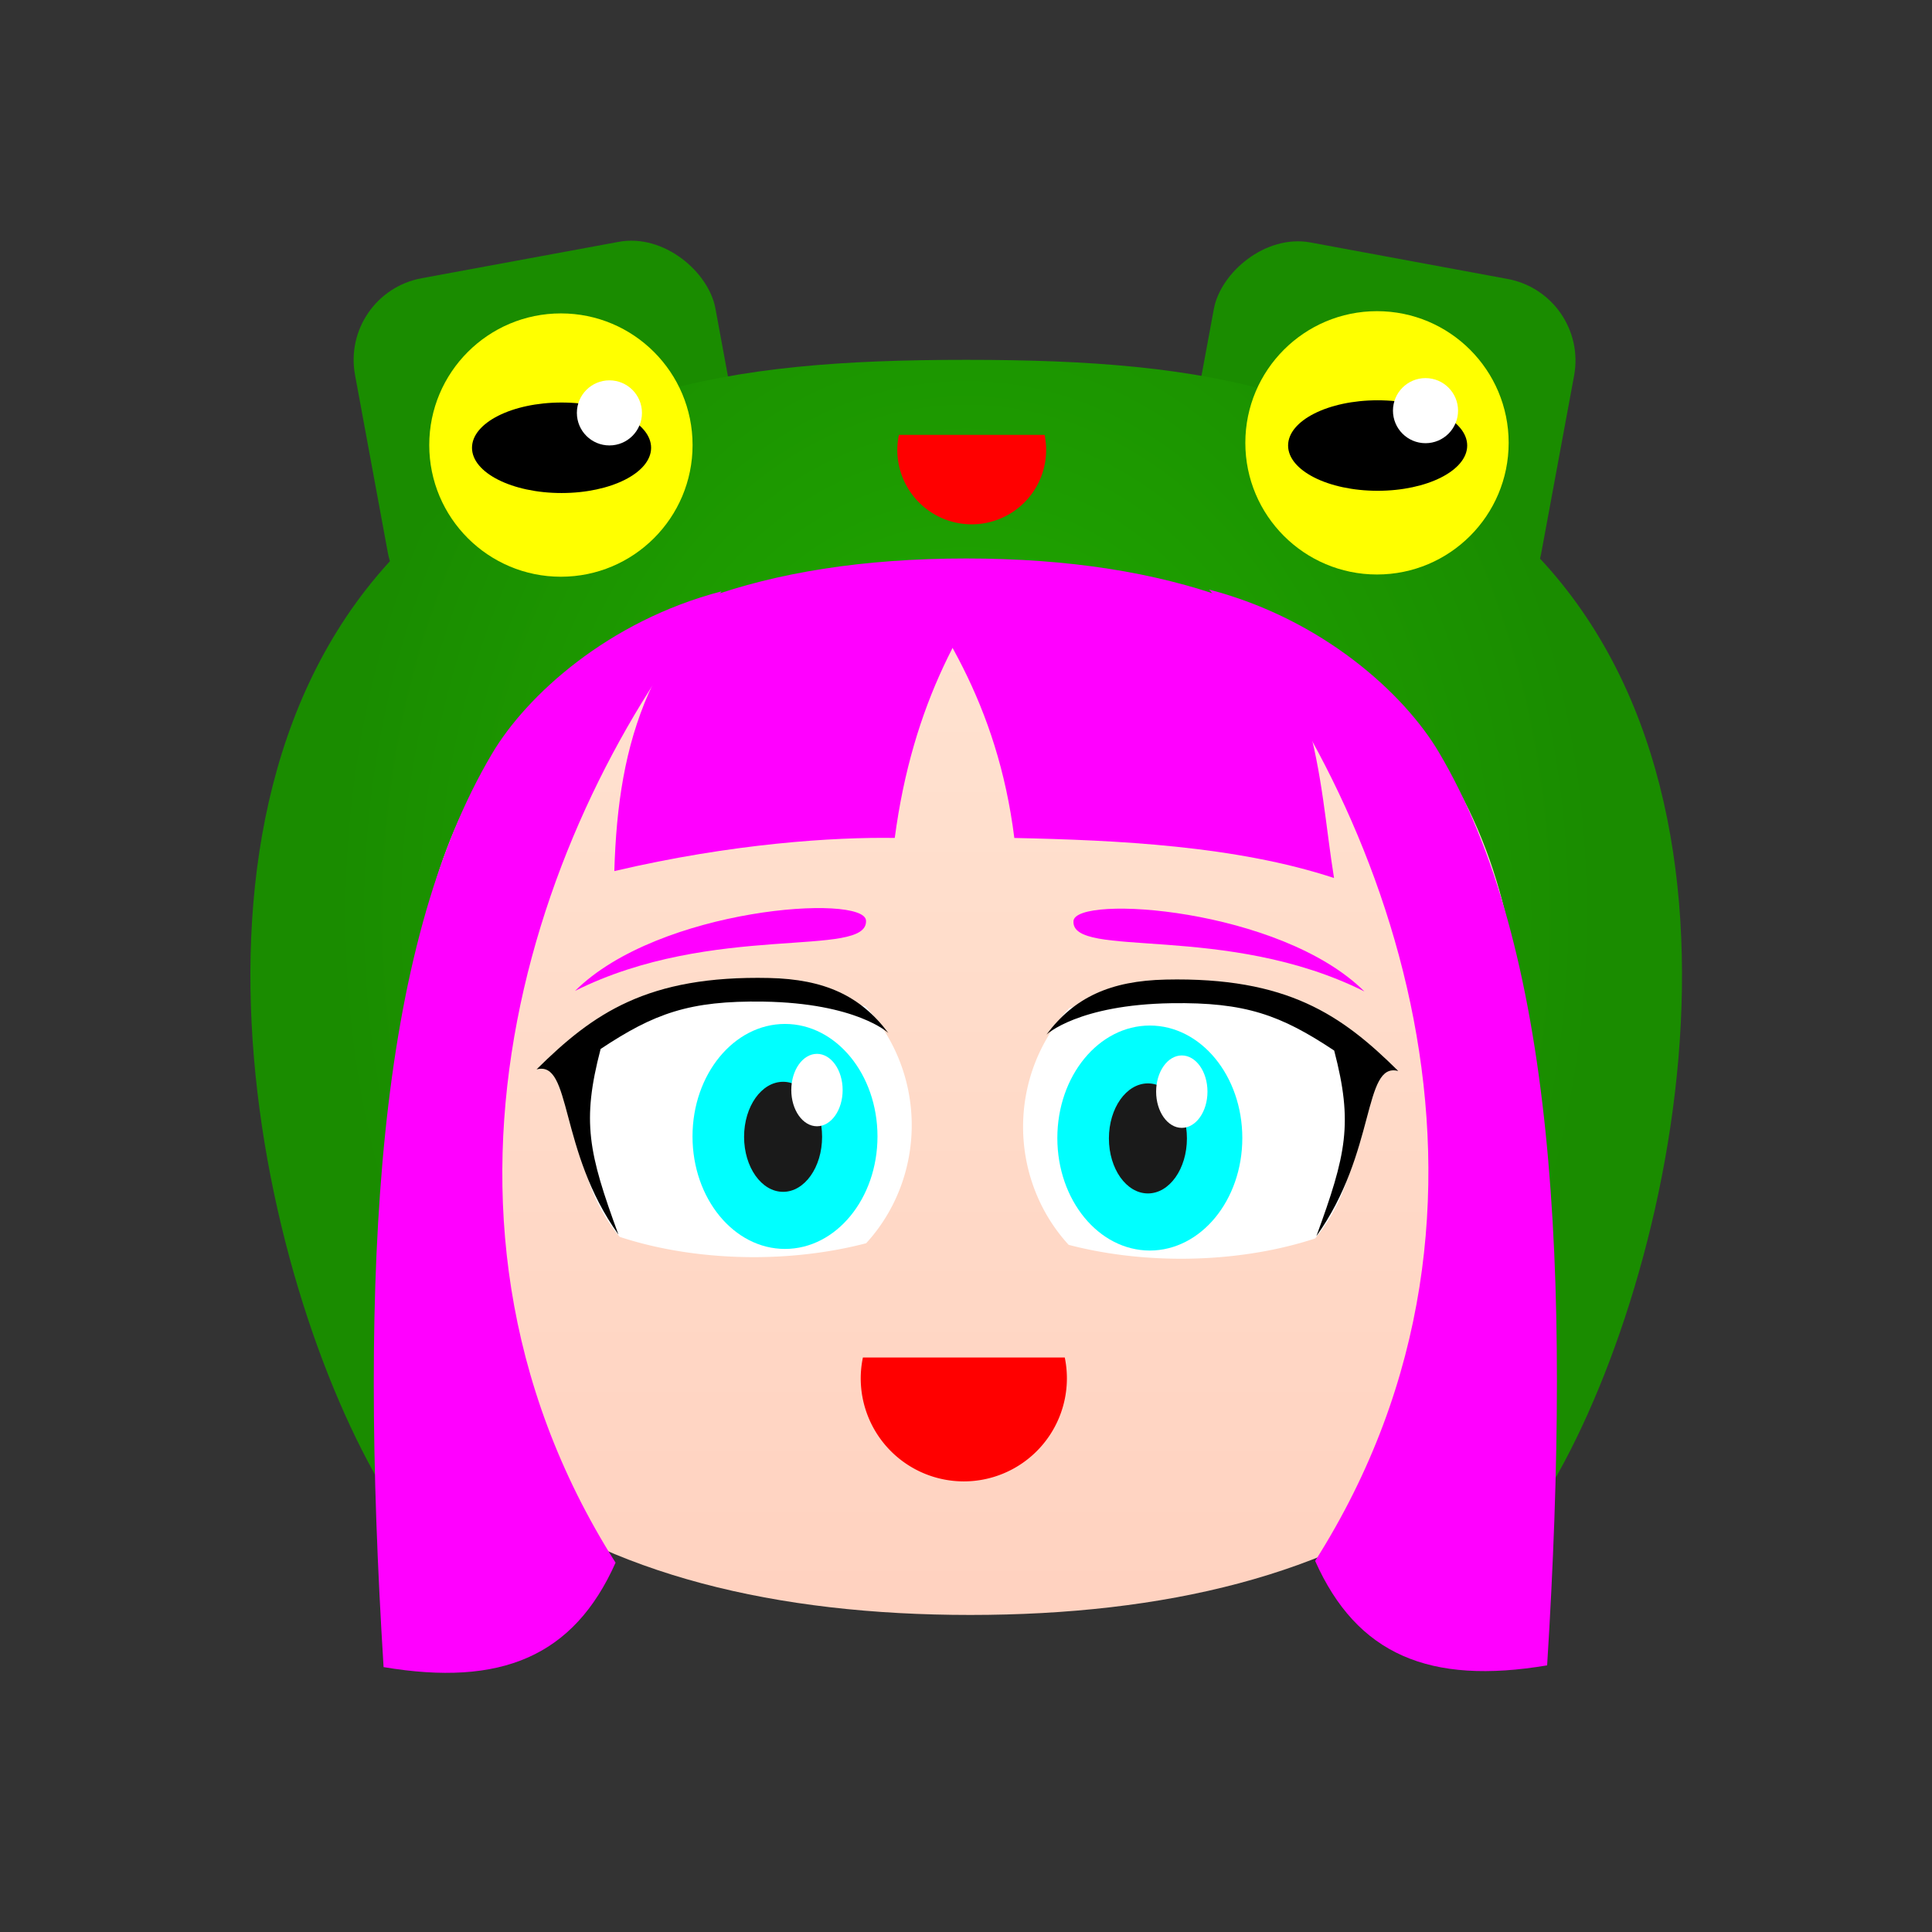 <?xml version="1.0" encoding="UTF-8" standalone="no"?>
<!-- Created with Inkscape (http://www.inkscape.org/) -->

<svg
   width="512"
   height="512"
   viewBox="0 0 135.467 135.467"
   version="1.1"
   id="svg5"
   inkscape:version="1.1.2 (0a00cf5339, 2022-02-04, custom)"
   sodipodi:docname="frog-girl-head.svg"
   xmlns:inkscape="http://www.inkscape.org/namespaces/inkscape"
   xmlns:sodipodi="http://sodipodi.sourceforge.net/DTD/sodipodi-0.dtd"
   xmlns:xlink="http://www.w3.org/1999/xlink"
   xmlns="http://www.w3.org/2000/svg"
   xmlns:svg="http://www.w3.org/2000/svg">
  <rect x="0" y="0" width="135.467" height="135.467" fill="#333333" stroke="none"/>
  <sodipodi:namedview
     id="namedview7"
     pagecolor="#ffffff"
     bordercolor="#666666"
     borderopacity="1.0"
     inkscape:pageshadow="2"
     inkscape:pageopacity="0.0"
     inkscape:pagecheckerboard="0"
     inkscape:document-units="mm"
     showgrid="false"
     units="px"
     width="100px"
     inkscape:zoom="1.5055415"
     inkscape:cx="167.04953"
     inkscape:cy="224.83605"
     inkscape:window-width="1920"
     inkscape:window-height="1029"
     inkscape:window-x="0"
     inkscape:window-y="27"
     inkscape:window-maximized="1"
     inkscape:current-layer="layer1"
     inkscape:snap-bbox="true"
     inkscape:object-paths="false"
     inkscape:snap-smooth-nodes="true"
     inkscape:snap-global="false" />
  <defs
     id="defs2">
    <linearGradient
       inkscape:collect="always"
       id="linearGradient18932">
      <stop
         style="stop-color:#21ae00;stop-opacity:1;"
         offset="0"
         id="stop18928" />
      <stop
         style="stop-color:#1a8c00;stop-opacity:1"
         offset="1"
         id="stop18930" />
    </linearGradient>
    <linearGradient
       inkscape:collect="always"
       id="linearGradient11956">
      <stop
         style="stop-color:#ffe6d4;stop-opacity:1"
         offset="0"
         id="stop11952" />
      <stop
         style="stop-color:#ffd0be;stop-opacity:1"
         offset="1"
         id="stop11954" />
    </linearGradient>
    <linearGradient
       inkscape:collect="always"
       xlink:href="#linearGradient11956"
       id="linearGradient11958"
       x1="66.681"
       y1="13.109"
       x2="66.681"
       y2="105.583"
       gradientUnits="userSpaceOnUse"
       gradientTransform="translate(0,15.103)" />
    <radialGradient
       inkscape:collect="always"
       xlink:href="#linearGradient18932"
       id="radialGradient19966"
       cx="129.659"
       cy="6.197"
       fx="129.659"
       fy="6.197"
       r="50.191"
       gradientTransform="matrix(1.3137843e-6,1.127,-0.88,0,73.2,-81.975)"
       gradientUnits="userSpaceOnUse" />
    <symbol
       id="symbol37565">
      <path
         id="rect32977-6"
         style="fill:#ff00ff;stroke:none;stroke-width:0.459"
         d="M 34.504,37.737 C 36.915,33.672 42.625,28.439 50.595,26.359 38.249,41.023 27.193,69.296 43.162,94.468 40.231,101.049 35.127,103.175 26.896,101.79 25.148,73.788 26.408,51.386 34.504,37.737 Z"
         sodipodi:nodetypes="scccs" />
    </symbol>
  </defs>
  <g
     inkscape:label="Layer 1"
     inkscape:groupmode="layer"
     id="layer1">
    <path
       id="path8687"
       style="fill:url(#linearGradient11958);fill-opacity:1;stroke:none;stroke-width:0.265px;stroke-linecap:butt;stroke-linejoin:miter;stroke-opacity:1"
       d="m 68.036,113.236 c -27.211,0 -46.995,-11.235 -46.995,-40.619 0,-29.384 19.784,-40.619 46.995,-40.619 27.211,0 46.995,11.235 46.995,40.619 0,29.384 -19.784,40.619 -46.995,40.619 z"
       sodipodi:nodetypes="ccccc" />
    <rect
       style="fill:#1a8c00;fill-opacity:1;stroke:none;stroke-width:0.302;stroke-opacity:1"
       id="rect22022"
       width="25.697"
       height="24.359"
       x="19.707"
       y="24.551"
       ry="5.822"
       transform="rotate(-10.459)" />
    <rect
       style="fill:#1a8c00;fill-opacity:1;stroke:none;stroke-width:0.302;stroke-opacity:1"
       id="rect22022-6"
       width="25.697"
       height="24.359"
       x="-113.356"
       y="-0.012"
       ry="5.822"
       transform="matrix(-0.983,-0.182,-0.182,0.983,0,0)" />
    <path
       id="rect32977"
       style="fill:#ff00ff;stroke:none;stroke-width:0.272"
       d="m 54.207,37.84 h 17.604 c -4.249,5.281 -7.826,11.491 -9.073,20.914 -4.227,-0.066 -11.373,0.378 -19.663,2.325 0.271,-9.242 2.426,-16.251 11.132,-23.24 z"
       sodipodi:nodetypes="ccccc" />
    <path
       id="rect32977-0"
       style="fill:#ff00ff;stroke:none;stroke-width:0.265"
       d="m 84.314,39.045 -22.509,-1.033 c 4.023,5.281 8.135,11.32 9.317,20.744 7.249,0.155 15.551,0.548 22.417,2.808 C 92.403,54.597 92.555,46.034 84.314,39.045 Z"
       sodipodi:nodetypes="ccccc" />
    <path
       id="path12628-3"
       style="fill:url(#radialGradient19966);fill-opacity:1;stroke:none;stroke-width:0.265px;stroke-linecap:butt;stroke-linejoin:miter;stroke-opacity:1"
       d="M 28.009,38.644 C 10.016,57.117 18.832,92.504 27.904,106.035 l 5.801,-2.427 c 0,0 -24.351,-64.449 34.043,-64.449 58.394,0 34.043,64.449 34.043,64.449 l 5.801,2.427 C 116.663,92.504 125.48,57.117 107.486,38.644 96.431,27.295 84.925,25.23 67.748,25.23 c -17.178,0 -28.683,2.065 -39.738,13.415 z"
       sodipodi:nodetypes="scczccscs" />
    <g
       id="g22389"
       transform="matrix(1.336,0,0,1.336,22.898,-12.444)">
      <circle
         style="fill:#ffff00;fill-opacity:1;stroke:none;stroke-width:0.265;stroke-opacity:1"
         id="path22157"
         cx="12.299"
         cy="32.673"
         r="6.91" />
      <ellipse
         style="fill:#000000;fill-opacity:1;stroke:none;stroke-width:0.318;stroke-opacity:1"
         id="path22283"
         cx="12.333"
         cy="32.815"
         rx="4.7"
         ry="2.375" />
      <circle
         style="fill:#ffffff;fill-opacity:1;stroke:none;stroke-width:0.265;stroke-opacity:1"
         id="path22413"
         cx="14.845"
         cy="30.984"
         r="1.708" />
    </g>
    <g
       id="g22389-7"
       transform="matrix(1.336,0,0,1.336,80.12,-12.601)">
      <circle
         style="fill:#ffff00;fill-opacity:1;stroke:none;stroke-width:0.265;stroke-opacity:1"
         id="path22157-5"
         cx="12.299"
         cy="32.673"
         r="6.91" />
      <ellipse
         style="fill:#000000;fill-opacity:1;stroke:none;stroke-width:0.318;stroke-opacity:1"
         id="path22283-3"
         cx="12.333"
         cy="32.815"
         rx="4.7"
         ry="2.375" />
      <circle
         style="fill:#ffffff;fill-opacity:1;stroke:none;stroke-width:0.265;stroke-opacity:1"
         id="path22413-5"
         cx="14.845"
         cy="30.984"
         r="1.708" />
    </g>
    <path
       id="path22612"
       style="fill:#ff0000;fill-opacity:1;stroke:none;stroke-width:0.311;stroke-opacity:1"
       d="m 63.027,30.494 a 5.217,5.217 0 0 0 -0.11,1.053 5.217,5.217 0 0 0 5.218,5.217 5.217,5.217 0 0 0 5.217,-5.217 5.217,5.217 0 0 0 -0.108,-1.053 z" />
    <path
       id="path22612-3"
       style="fill:#ff0000;fill-opacity:1;stroke:none;stroke-width:0.431;stroke-opacity:1"
       d="m 60.505,95.184 a 7.228,7.228 0 0 0 -0.153,1.459 7.228,7.228 0 0 0 7.228,7.228 7.228,7.228 0 0 0 7.228,-7.228 7.228,7.228 0 0 0 -0.149,-1.459 z" />
    <g
       id="g27473"
       transform="translate(0.945,21.807)">
      <path
         id="path22888"
         style="fill:#ffffff;fill-opacity:1;stroke:none;stroke-width:0.227;stroke-opacity:1"
         d="m 51.91,47.803 a 17.685,9.269 0 0 0 -9.351,1.405 11.643,12.029 0 0 0 -2.862,7.886 11.643,12.029 0 0 0 2.811,7.825 17.685,9.269 0 0 0 9.401,1.422 17.685,9.269 0 0 0 7.878,-0.975 11.643,12.029 0 0 0 3.196,-8.272 11.643,12.029 0 0 0 -3.248,-8.334 17.685,9.269 0 0 0 -7.826,-0.957 z" />
      <path
         style="fill:#000000;fill-opacity:1;stroke:none;stroke-width:0.265px;stroke-linecap:butt;stroke-linejoin:miter;stroke-opacity:1"
         d="m 42.418,64.757 c -4.218,-5.881 -3.257,-12.234 -5.741,-11.581 3.959,-3.921 7.764,-6.596 16.309,-6.409 3.869,0.085 6.406,1.243 8.357,3.856 0,0 -2.222,-2.096 -8.757,-2.199 -5.196,-0.081 -7.673,0.833 -11.417,3.32 -1.333,5.099 -0.854,7.27 1.248,13.012 z"
         id="path23182"
         sodipodi:nodetypes="ccscscc" />
      <g
         id="g27465">
        <ellipse
           style="fill:#00ffff;fill-opacity:1;stroke:none;stroke-width:0.265;stroke-opacity:1"
           id="path27052"
           cx="54.097"
           cy="57.877"
           rx="6.485"
           ry="7.888" />
        <ellipse
           style="fill:#1a1a1a;fill-opacity:1;stroke:none;stroke-width:0.265;stroke-opacity:1"
           id="path27288"
           cx="53.963"
           cy="57.904"
           rx="2.735"
           ry="3.858" />
        <ellipse
           style="fill:#ffffff;fill-opacity:1;stroke:none;stroke-width:0.174;stroke-opacity:1"
           id="path27288-6"
           cx="56.339"
           cy="54.625"
           rx="1.8"
           ry="2.539" />
      </g>
    </g>
    <g
       id="g27473-2"
       transform="matrix(-1,0,0,1,134.719,21.919)">
      <path
         id="path22888-9"
         style="fill:#ffffff;fill-opacity:1;stroke:none;stroke-width:0.227;stroke-opacity:1"
         d="m 51.91,47.803 a 17.685,9.269 0 0 0 -9.351,1.405 11.643,12.029 0 0 0 -2.862,7.886 11.643,12.029 0 0 0 2.811,7.825 17.685,9.269 0 0 0 9.401,1.422 17.685,9.269 0 0 0 7.878,-0.975 11.643,12.029 0 0 0 3.196,-8.272 11.643,12.029 0 0 0 -3.248,-8.334 17.685,9.269 0 0 0 -7.826,-0.957 z" />
      <path
         style="fill:#000000;fill-opacity:1;stroke:none;stroke-width:0.265px;stroke-linecap:butt;stroke-linejoin:miter;stroke-opacity:1"
         d="m 42.418,64.757 c -4.218,-5.881 -3.257,-12.234 -5.741,-11.581 3.959,-3.921 7.764,-6.596 16.309,-6.409 3.869,0.085 6.406,1.243 8.357,3.856 0,0 -2.222,-2.096 -8.757,-2.199 -5.196,-0.081 -7.673,0.833 -11.417,3.32 -1.333,5.099 -0.854,7.27 1.248,13.012 z"
         id="path23182-1"
         sodipodi:nodetypes="ccscscc" />
      <g
         id="g27465-2"
         transform="matrix(-1,0,0,1,108.193,0)">
        <ellipse
           style="fill:#00ffff;fill-opacity:1;stroke:none;stroke-width:0.265;stroke-opacity:1"
           id="path27052-7"
           cx="54.097"
           cy="57.877"
           rx="6.485"
           ry="7.888" />
        <ellipse
           style="fill:#1a1a1a;fill-opacity:1;stroke:none;stroke-width:0.265;stroke-opacity:1"
           id="path27288-0"
           cx="53.963"
           cy="57.904"
           rx="2.735"
           ry="3.858" />
        <ellipse
           style="fill:#ffffff;fill-opacity:1;stroke:none;stroke-width:0.174;stroke-opacity:1"
           id="path27288-6-9"
           cx="56.339"
           cy="54.625"
           rx="1.8"
           ry="2.539" />
      </g>
    </g>
    <path
       style="fill:#ff00ff;stroke:none;stroke-width:0.265px;stroke-linecap:butt;stroke-linejoin:miter;stroke-opacity:1"
       d="m 95.669,69.518 c -5.886,-5.85 -20.282,-6.821 -20.4,-4.934 -0.168,2.692 10.716,0.086 20.4,4.934 z"
       id="path27560"
       sodipodi:nodetypes="csc" />
    <path
       style="fill:#ff00ff;stroke:none;stroke-width:0.265px;stroke-linecap:butt;stroke-linejoin:miter;stroke-opacity:1"
       d="m 40.322,69.478 c 5.886,-5.85 20.282,-6.821 20.4,-4.934 0.168,2.692 -10.716,0.086 -20.4,4.934 z"
       id="path27560-6"
       sodipodi:nodetypes="csc" />
    <use
       xlink:href="#symbol37565"
       id="use37568"
       x="0"
       y="0"
       width="100%"
       height="100%"
       transform="translate(0,15.103)" />
    <use
       xlink:href="#symbol37565"
       id="use37622"
       x="0"
       y="0"
       width="100%"
       height="100%"
       transform="matrix(-1,0,0,1,135.377,14.981)" />
  </g>
</svg>
